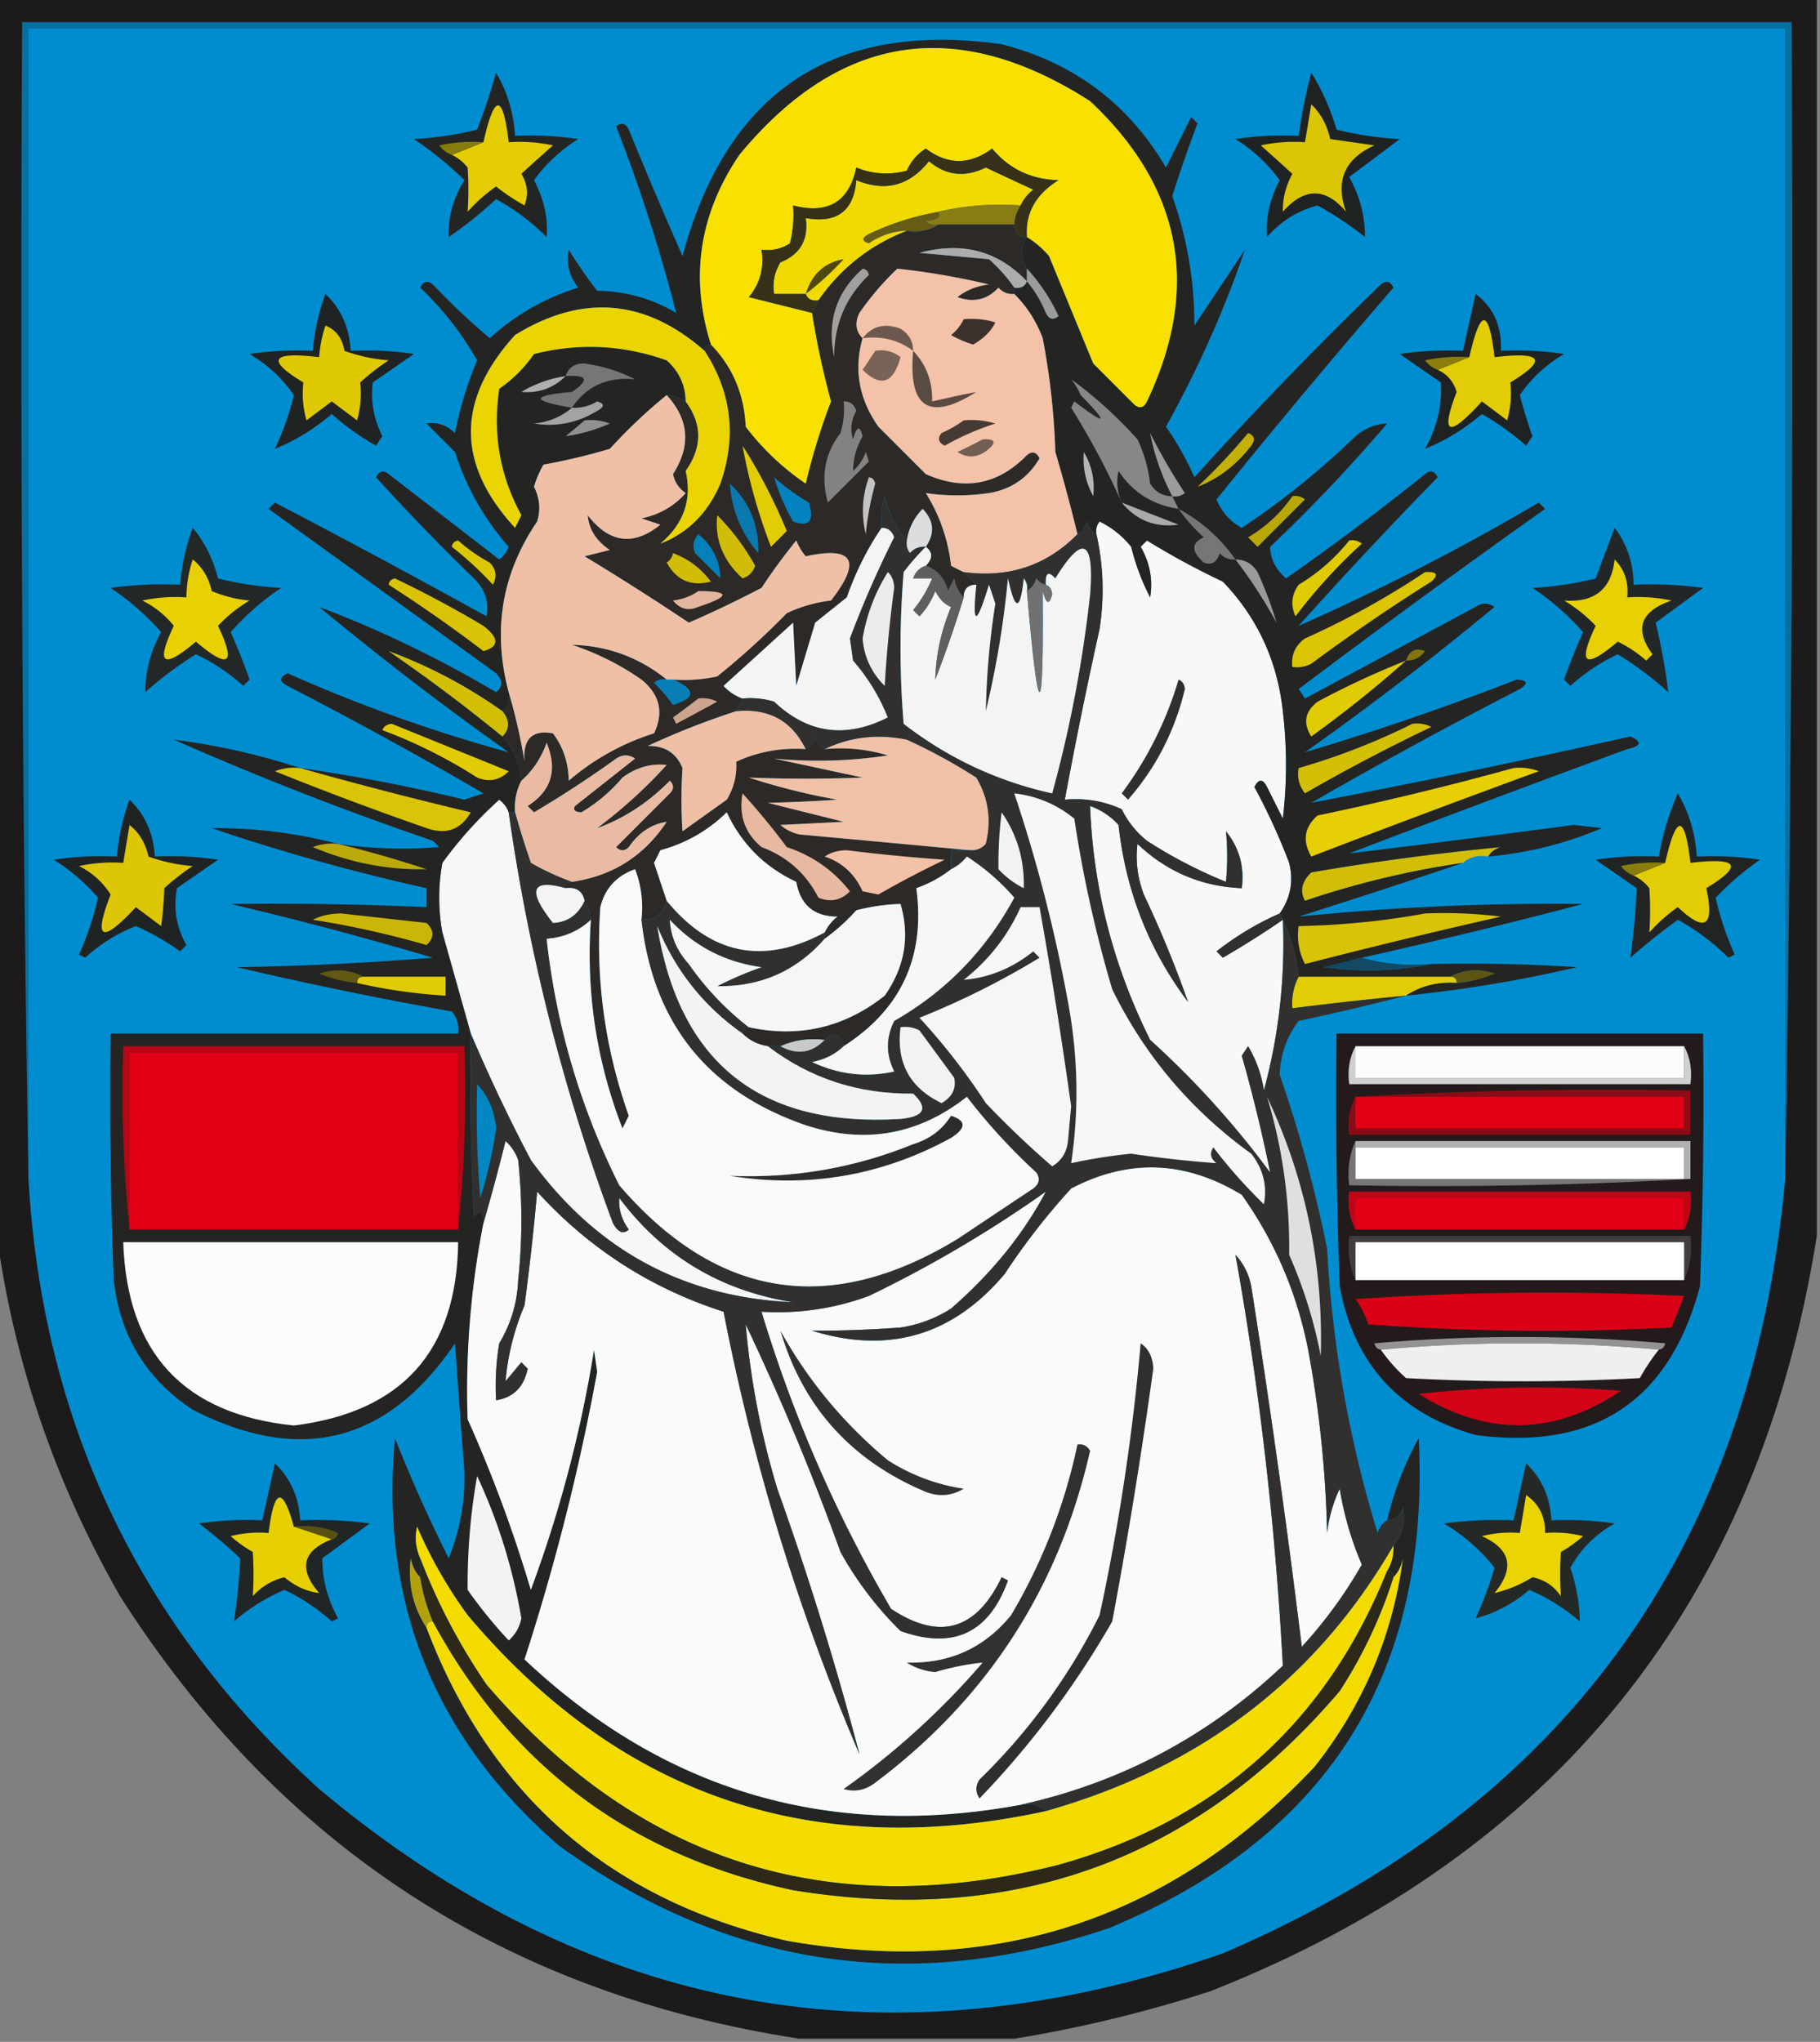 <svg xmlns="http://www.w3.org/2000/svg" width="288" height="323" style="shape-rendering:geometricPrecision;text-rendering:geometricPrecision;image-rendering:optimizeQuality;fill-rule:evenodd;clip-rule:evenodd"><rect width="100%" height="100%" fill="#808080" stroke="none"/><path style="opacity:.982" fill="#1b1919" d="M-.5-.5h288v196c-9.222 58.062-41.222 97.896-96 119.5-10.275 3.32-20.608 5.82-31 7.5h-34c-46.439-7.131-82.272-30.464-107.5-70-10.23-17.862-16.73-36.862-19.5-57V-.5z"/><path style="opacity:1" fill="#0770a1" d="M282.5 186.5V4.5H4.5v182a8372.84 8372.84 0 0 1-1-183h280a8375.918 8375.918 0 0 1-1 183z"/><path style="opacity:1" fill="#008dd0" d="M282.5 186.5c-5.351 58.548-35.018 99.381-89 122.5-52.725 18.381-100.392 9.714-143-26-28.454-25.837-43.787-58.004-46-96.5V4.5h278v182z"/><path style="opacity:1" fill="#232522" d="M78.5 11.5c1.777 3.005 2.777 6.338 3 10 3.35-.165 6.683.002 10 .5a24.725 24.725 0 0 0-7 6.5c1.587 3.021 2.253 6.021 2 9a35.085 35.085 0 0 0-8-6 64.552 64.552 0 0 1-7.5 6c-.108-3.187.725-6.187 2.5-9a55.78 55.78 0 0 0-8-6.5 52.204 52.204 0 0 0 10-1.5 95.536 95.536 0 0 0 3-9z"/><path style="opacity:1" fill="#e4cd05" d="m71.5 24.5 5-2c1.741-7.764 3.075-7.764 4 0 2.357-.163 4.69.003 7 .5a369.678 369.678 0 0 0-5 4.5c.985 1.598 1.151 3.265.5 5a32.367 32.367 0 0 1-4.5-3 25.522 25.522 0 0 0-4.5 4 52.61 52.61 0 0 0 0-7c-.708-.88-1.542-1.547-2.5-2z"/><path style="opacity:1" fill="#1f2222" d="M207.5 11.5c1.698 2.731 3.031 5.731 4 9a52.204 52.204 0 0 0 10 1.5l-8 6c1.671 3.002 2.504 6.169 2.5 9.5a53.26 53.26 0 0 0-7.5-5c-3.174.839-5.841 2.505-8 5-.253-2.979.413-5.979 2-9a24.727 24.727 0 0 0-7-6.5 50.442 50.442 0 0 1 10-.5 81.798 81.798 0 0 1 2-10z"/><path style="opacity:1" fill="#dac507" d="M207.5 16.5c1.511 1.457 2.511 3.29 3 5.5l7 1c-4.739 2.133-6.239 5.633-4.5 10.5-3.249-3.867-6.582-3.867-10 0-.048-2.044.452-4.044 1.5-6a370.285 370.285 0 0 0-5-4.5 24.939 24.939 0 0 1 7-.5l1-6z"/><path style="opacity:1" fill="#887b0d" d="m76.5 22.5-5 2c-.79-.283-1.456-.783-2-1.5a24.939 24.939 0 0 1 7-.5z"/><path style="opacity:1" fill="#2d2926" d="M148.5 35.5h12c0 1.333.667 2 2 2-1.062 1.6-1.062 3.266 0 5v2c-4.593-4.828-10.259-6.328-17-4.5l11 1a25.154 25.154 0 0 1 4 4.5v1c-.996.086-1.829-.248-2.5-1-1.77 1.918-3.937 2.418-6.5 1.5 1.449-1.117 3.116-1.784 5-2a117.76 117.76 0 0 0-14.5-2.5 44.926 44.926 0 0 0-6 7c-.765 1.566-.598 2.9.5 4-1.412 4.97-.579 9.636 2.5 14l7.5 7.5c6.093 2.697 11.426 1.697 16-3 .832-.688 1.498-.521 2 .5-1.793 3.066-4.46 4.9-8 5.5-3.407.482-6.74.482-10 0 2.196 3.507 3.529 7.34 4 11.5.683.363 1.35.696 2 1l2 2c-1.333 0-2 .667-2 2-.768-.763-1.268-1.763-1.5-3l-1 2c-.498-2.044-1.665-3.378-3.5-4 1.125-1.152 1.125-2.152 0-3 1.466-2.135 1.3-4.135-.5-6-1.372 1.41-2.205 3.077-2.5 5-1.661-1.989-2.828-4.322-3.5-7a12.93 12.93 0 0 0-.5 5c-2.274 3.355-4.107 7.022-5.5 11l-5 4-3 10c-.175-3.45-.342-6.783-.5-10l-11 10a7.47 7.47 0 0 0 3 2l-1 2a123.658 123.658 0 0 0-14 5.5c2.691-.054 4.524 1.113 5.5 3.5a77.6 77.6 0 0 0 0 10l7-5a10.098 10.098 0 0 0 1.5-6c3.419-1.587 7.085-2.253 11-2 .722-.418 1.222-1.084 1.5-2 .278.916.778 1.582 1.5 2 3.398-.32 6.732.013 10 1a73.185 73.185 0 0 1-18 .5l14 3c-6.014.24-12.014.24-18 0a101.978 101.978 0 0 0 14 3.5c-3.58.242-7.247.409-11 .5l12 3c-3.45.175-6.783.342-10 .5a6.802 6.802 0 0 0 3 1.5c9.153.836 18.153 1.67 27 2.5h-3v3c-1.609 1.271-3.442 2.271-5.5 3 1.455 10.816-2.379 19.149-11.5 25-.553-2.052-1.553-2.385-3-1-2.559-.302-4.893.032-7 1h-2c-1.562-.233-2.895-.9-4-2 0-.667.333-1 1-1 7.977 1.705 15.144.039 21.5-5 3.167-4.519 4.001-9.352 2.5-14.5-2.288.053-4.621.386-7 1a31.447 31.447 0 0 1-5 4.5v-1c.453-.958 1.119-1.792 2-2.5-3.678-.009-5.845-1.843-6.5-5.5-5-2.333-8.667-6-11-11-2.962 2.899-6.462 4.899-10.5 6l-1 2c.678 2.016 1.344 4.016 2 6-.548 2.032-1.881 3.032-4 3a16.873 16.873 0 0 0-1-8c-2.94 1.04-4.774 3.04-5.5 6-.79 11.298.71 22.298 4.5 33l-1 2c-4.121-10.61-5.788-21.61-5-33a5.728 5.728 0 0 0-1-3c-.321-1.548-1.321-2.215-3-2 0-.667.333-1 1-1 6.42-.92 11.42-4.086 15-9.5-2.42.372-4.42 1.705-6 4-.667.667-1.333.667-2 0l8.5-8.5c.667-.667.667-1.333 0-2-3.413 3.462-7.246 5.962-11.5 7.5a77.753 77.753 0 0 0 11-10c-2.517-.257-4.85.41-7 2a25.404 25.404 0 0 1-6.5 5.5c-1.033-.048-1.366-.381-1-1l9.5-7.5c-1-.667-2-.667-3 0a168.77 168.77 0 0 1-13 8.5l-1-1c3.767-2.385 4.767-5.719 3-10-.858 2.401-2.191 4.401-4 6-.254-2.729-1.254-5.062-3-7 1.186-1.205 1.186-2.539 0-4 .904-.709 1.237-1.709 1-3a90.316 90.316 0 0 1 2.5 11c-.29-3.589 1.21-5.089 4.5-4.5 1.621 2.166 2.455 4.666 2.5 7.5 3.968-3.402 8.468-5.902 13.5-7.5 1.569-3.316.902-6.149-2-8.5a42.481 42.481 0 0 0-11-5.5c5.62.143 10.62 1.977 15 5.5a2.428 2.428 0 0 0-2 .5 23.65 23.65 0 0 1 3 3.5c3.626-1.093 3.626-2.426 0-4 2.357.163 4.69-.003 7-.5 3.856-3.1 7.523-6.433 11-10a22.5 22.5 0 0 1 7-2c4.905-6.302 3.572-8.636-4-7a9.457 9.457 0 0 1-1.5-2.5 95.598 95.598 0 0 0-5.5 7.5 181.69 181.69 0 0 1-11.5 5.5A433.32 433.32 0 0 0 92.5 88l4-1c-2.138-1.422-3.305-3.255-3.5-5.5 3.415 4.42 7.249 4.92 11.5 1.5l-3-1c2.821-.574 5.154-1.908 7-4-1.074-.739-1.741-1.739-2-3 2.867-4.474 2.534-8.64-1-12.5a5.728 5.728 0 0 1 3 1c2.648 3.592 2.648 7.258 0 11 1.048 4.522-.286 8.355-4 11.5 4.355-1.687 7.522-4.854 9.5-9.5 2.588-7.465 1.755-14.465-2.5-21 0-.667.333-1 1-1 3.441 3.56 5.274 7.893 5.5 13a40.58 40.58 0 0 0 9.5 9 101.747 101.747 0 0 1 4-13 127.029 127.029 0 0 1-3-14l1-2c3.578-5.114 8.245-8.78 14-11 1.915.285 3.581-.049 5-1z"/><path style="opacity:1" fill="#202323" d="M51.5 46.5c2.456 2.318 3.79 5.318 4 9 3.35-.165 6.683.002 10 .5L59 60.5c-.361 2.937.139 5.77 1.5 8.5l-1 1.5a40.946 40.946 0 0 1-7-5c-2.852 2.41-5.852 4.244-9 5.5a42.84 42.84 0 0 0 3-8.5c-1.83-2.661-4.163-4.828-7-6.5a50.441 50.441 0 0 1 10-.5 33.685 33.685 0 0 1 2-9z"/><path style="opacity:1" fill="#dfc905" d="M51.5 51.5c1.685.684 2.685 2.017 3 4 2.266.814 4.6 1.314 7 1.5a35.94 35.94 0 0 0-4.5 3.5c.218 2.087.051 4.087-.5 6l-4-3-4 3c-.551-1.913-.718-3.913-.5-6-5.935-3.584-5.102-4.918 2.5-4a20.677 20.677 0 0 1 1-5z"/><path style="opacity:1" fill="#1f2223" d="M233.5 46.5c2.841 2.14 4.174 5.14 4 9 3.35-.165 6.683.002 10 .5-2.837 1.672-5.17 3.839-7 6.5a73.153 73.153 0 0 0 2 6.5l-1 1.5a40.954 40.954 0 0 0-7-5c-2.852 2.41-5.852 4.244-9 5.5 1.878-3.291 2.712-6.791 2.5-10.5l-6.5-4.5a50.442 50.442 0 0 1 10-.5l2-9z"/><path style="opacity:1" fill="#e2cc05" d="m227.5 58.5 5-2c1.764-7.788 3.097-7.788 4 0 7.602-.918 8.435.416 2.5 4 .218 2.087.051 4.087-.5 6l-4-3c-5.298 5.85-6.631 5.35-4-1.5-.478-1.642-1.478-2.81-3-3.5z"/><path style="opacity:1" fill="#8b7e0c" d="m232.5 56.5-5 2c-.789-.283-1.456-.783-2-1.5a24.939 24.939 0 0 1 7-.5z"/><path style="opacity:1" fill="#f8f8f8" d="M202.5 144.5a46.42 46.42 0 0 0-10 6l1 1a139.582 139.582 0 0 0 9.5-6 88.836 88.836 0 0 1-3 27 18.986 18.986 0 0 0-2.5-7l-1 1.5a247.496 247.496 0 0 1 4.5 18.5 141.12 141.12 0 0 0-19-21c-5.857-11.766-9.024-24.099-9.5-37a10.94 10.94 0 0 1 4.5 3c1.134 10.414 4.8 19.747 11 28a177.487 177.487 0 0 0-7-17c-.995-2.626-1.328-5.293-1-8 4.643 4.406 10.143 6.74 16.5 7 .438-3.393-.395-6.393-2.5-9 .253 2.633.253 5.3 0 8a74.177 74.177 0 0 1-12.5-6.5 14.506 14.506 0 0 1-4-5c-2.851-1.289-5.851-1.789-9-1.5a770.962 770.962 0 0 1 5.5-27c.778-5.084.611-10.084-.5-15a2.429 2.429 0 0 1 .5-2 14.505 14.505 0 0 1 5 4 36.3 36.3 0 0 0 3 8c.46-2.804-.04-5.471-1.5-8l1-1a121.114 121.114 0 0 0 12 6.5c5.458 5.68 8.625 12.514 9.5 20.5a72.464 72.464 0 0 1 0 17l-2.5-5c-.667-1.333-1.333-1.333-2 0a97.35 97.35 0 0 1 5.5 12c.718 2.907.218 5.574-1.5 8z"/><path style="opacity:1" fill="#222727" d="M30.5 83.5c1.883 2.263 3.216 4.93 4 8a52.204 52.204 0 0 0 10 1.5 40.133 40.133 0 0 0-8 7c1.098 2.46 2.098 4.96 3 7.5l-1 1a30.374 30.374 0 0 0-7.5-5 56.404 56.404 0 0 0-8 6c-.011-3.315.822-6.481 2.5-9.5-2.308-2.635-4.975-4.968-8-7a60.94 60.94 0 0 1 11-.5 33.685 33.685 0 0 1 2-9z"/><path style="opacity:1" fill="#e7d004" d="M30.5 88.5c1.543 1.236 2.543 2.902 3 5a20.216 20.216 0 0 0 6 1.5 22.763 22.763 0 0 0-5 4c2.895 6.1 1.729 6.934-3.5 2.5-5.229 4.434-6.395 3.6-3.5-2.5a14.505 14.505 0 0 0-5-4 24.939 24.939 0 0 1 7-.5c.017-2.065.35-4.065 1-6z"/><path style="opacity:1" fill="#212728" d="M255.5 83.5c1.972 2.584 2.972 5.584 3 9a60.94 60.94 0 0 1 11 .5l-7.5 5.5a100.8 100.8 0 0 1 2 11 56.398 56.398 0 0 0-8-6 30.382 30.382 0 0 0-7.5 5l-1-1c.902-2.54 1.902-5.04 3-7.5a40.141 40.141 0 0 0-8-7 52.204 52.204 0 0 0 10-1.5c1.008-2.695 2.008-5.362 3-8z"/><path style="opacity:1" fill="#e7d004" d="M255.5 88.5c1.574 1.602 2.241 3.602 2 6 2.357-.163 4.69.003 7 .5-4.926 1.686-5.926 4.52-3 8.5l-1 1a19.953 19.953 0 0 0-4.5-3c-5.229 4.434-6.395 3.6-3.5-2.5a22.763 22.763 0 0 0-5-4c4.833.357 7.5-1.81 8-6.5z"/><path style="opacity:1" fill="#f7f7f7" d="M80.5 128.5a309.979 309.979 0 0 0 16.5 65c.811 1.46 1.645 1.793 2.5 1-1.14-1.578-1.64-3.244-1.5-5 6.869 9.178 16.036 14.678 27.5 16.5-17.362-.768-31.195-8.268-41.5-22.5a269.93 269.93 0 0 1-9.5-20c-1.493-5.303-2.993-10.636-4.5-16a30.499 30.499 0 0 1 0-11 63.706 63.706 0 0 1 9-10c.717.544 1.217 1.211 1.5 2z"/><path style="opacity:1" fill="#202323" d="M20.5 126.5c2.474 2.398 3.808 5.398 4 9 3.35-.165 6.683.002 10 .5l-6.5 4.5c-.603 3.156-.103 6.156 1.5 9l-1 1a36.74 36.74 0 0 0-7-4 25.153 25.153 0 0 0-8 5l-1-.5a45.89 45.89 0 0 0 3-9 30.233 30.233 0 0 0-7-6 50.464 50.464 0 0 1 10-.5 33.683 33.683 0 0 1 2-9z"/><path style="opacity:1" fill="#dcc607" d="M20.5 130.5c1.543 1.236 2.543 2.902 3 5 2.266.814 4.6 1.314 7 1.5a36.005 36.005 0 0 0-4.5 3.5 59.608 59.608 0 0 1-.5 6l-4-3c-5.445 5.868-6.778 5.201-4-2a12.374 12.374 0 0 0-5-4.5 24.935 24.935 0 0 1 7-.5l1-6z"/><path style="opacity:1" fill="#212423" d="M265.5 125.5c1.777 3.005 2.777 6.338 3 10 3.35-.165 6.683.002 10 .5a44.94 44.94 0 0 0-7 6 45.864 45.864 0 0 0 3 9l-1 .5a35.061 35.061 0 0 0-8-6 102.18 102.18 0 0 0-7.5 6c.49-3.637.823-7.304 1-11l-6.5-4.5a50.464 50.464 0 0 1 10-.5 43.327 43.327 0 0 1 3-10z"/><path style="opacity:1" fill="#e2cc05" d="m258.5 138.5 5-2c1.764-7.788 3.097-7.788 4 0 7.602-.918 8.435.416 2.5 4 1.335 6.085-.165 7.085-4.5 3a25.513 25.513 0 0 0-4.5 4 52.745 52.745 0 0 0 0-7c-.708-.881-1.542-1.547-2.5-2z"/><path style="opacity:1" fill="#d2be09" d="M235.5 135.5c-1.599-.268-2.932.066-4 1a140.615 140.615 0 0 0-25 6c-.847-1.561-.514-3.061 1-4.5a404.138 404.138 0 0 1 30-4c-.916.278-1.582.778-2 1.5z"/><path style="opacity:1" fill="#897d0d" d="m263.5 136.5-5 2c-.789-.283-1.456-.783-2-1.5a24.935 24.935 0 0 1 7-.5z"/><path style="opacity:1" fill="#124964" d="M215.5 151.5c3.462.982 7.129 1.315 11 1-5.485 1.152-11.151 1.318-17 .5l6-1.5z"/><path style="opacity:1" fill="#e2cc05" d="M205.5 154.5h24c.667 0 1 .333 1 1-2.995-.206-5.662.46-8 2a580.713 580.713 0 0 0-18 2c-.134-1.792.199-3.458 1-5z"/><path style="opacity:1" fill="#242422" d="M235.5 135.5c.418-.722 1.084-1.222 2-1.5a404.138 404.138 0 0 0-30 4c-1.514 1.439-1.847 2.939-1 4.5a140.615 140.615 0 0 1 25-6 1484.629 1484.629 0 0 1-26 8.5 402.128 402.128 0 0 1 45-2 995.035 995.035 0 0 1-35 8.5l-6 1.5c5.849.818 11.515.652 17-.5 7.674-.166 15.341 0 23 .5a212.04 212.04 0 0 1-27 4.5c2.338-1.54 5.005-2.206 8-2a20.093 20.093 0 0 0 6-1.5c-2.539-.796-4.872-.629-7 .5h-24c-.381-3.619-1.381-6.952-3-10 1.718-2.426 2.218-5.093 1.5-8a97.35 97.35 0 0 0-5.5-12c.667-1.333 1.333-1.333 2 0l2.5 5a72.464 72.464 0 0 0 0-17c-.875-7.986-4.042-14.82-9.5-20.5a121.114 121.114 0 0 1-12-6.5l-1 1c1.46 2.529 1.96 5.196 1.5 8a36.3 36.3 0 0 1-3-8 14.505 14.505 0 0 0-5-4 2.429 2.429 0 0 0-.5 2c-.722-.418-1.222-1.084-1.5-2-.278.916-.778 1.582-1.5 2a275.191 275.191 0 0 0-3.5-13 114.983 114.983 0 0 0-2-18c-1.012-2.702-2.512-5.035-4.5-7v-1c.992.172 1.658-.162 2-1 1.225 1.437 2.225 3.104 3 5 .502 1.021 1.168 1.188 2 .5-1.318-2.824-2.985-5.324-5-7.5-1.062-1.734-1.062-3.4 0-5 1.294.79 2.461 1.79 3.5 3l7 17 6.5 6.5c.832.688 1.498.521 2-.5 8.539-18.012 5.539-33.846-9-47.5-21.132-13.539-39.632-10.706-55.5 8.5-6.354 9.38-7.854 19.38-4.5 30-.667 0-1 .333-1 1-9.376-8.226-19.376-9.06-30-2.5-9.309 10.247-9.309 20.414 0 30.5l1-2c-3.41-6.22-4.576-12.886-3.5-20 2.167-1.5 4-3.333 5.5-5.5 7.064-1.793 14.064-1.46 21 1 1.957 1.746 2.957 3.912 3 6.5a5.728 5.728 0 0 0-3-1c-3.062 2.466-6.063 5.3-9 8.5A95.29 95.29 0 0 1 86 73.5a16.228 16.228 0 0 0-1.5 3.5c.91 1.79 1.076 3.623.5 5.5-5.605 8.242-7.105 17.242-4.5 27 .237 1.291-.096 2.291-1 3-5.643-3.987-11.643-7.153-18-9.5a270.185 270.185 0 0 1 18 13.5c1.746 1.938 2.746 4.271 3 7-.8 1.542-1.134 3.208-1 5h-1c-.283-.789-.783-1.456-1.5-2a63.706 63.706 0 0 0-9 10 30.499 30.499 0 0 0 0 11c1.507 5.364 3.007 10.697 4.5 16-.166 9.672 0 19.339.5 29 1.107-1.212 1.607-.879 1.5 1a136.833 136.833 0 0 0-2.5 31 218.984 218.984 0 0 1 10 27c4.605-12.424 7.938-25.091 10-38l.5 3.5A352.6 352.6 0 0 1 83 262.5c22.156 20.881 48.323 28.548 78.5 23 1.599-.268 2.932.066 4 1-36.828 7.988-67.328-2.346-91.5-31a72.374 72.374 0 0 1-8-14c-.385 1.697-.218 3.363.5 5v3c-.768-.763-1.268-1.763-1.5-3-.483 4.032.35 7.699 2.5 11 10.102 26.593 29.102 43.093 57 49.5 32.911 5.807 60.744-3.36 83.5-27.5 7.725-9.775 12.392-20.775 14-33-.232 1.237-.732 2.237-1.5 3 0-.667-.333-1-1-1 .734-1.208 1.067-2.541 1-4 1.405-1.725 1.905-3.725 1.5-6-.417 1.256-1.25 1.923-2.5 2a51.165 51.165 0 0 1 5-13c1.891 37.29-14.442 63.123-49 77.5-31.359 10.569-60.359 6.235-87-13-19.738-17.05-28.405-38.55-26-64.5a233.008 233.008 0 0 0 8.5 19c1.739-4.259 2.572-8.759 2.5-13.5a2965.387 2965.387 0 0 1-1.5-20.5c-10.636 15.717-24.47 19.217-41.5 10.5-7.336-4.827-11.502-11.661-12.5-20.5a760.886 760.886 0 0 1-.5-39h55c.17-1.322-.163-2.489-1-3.5a633.99 633.99 0 0 1-34-7 483.12 483.12 0 0 0 31-1.5 573.764 573.764 0 0 0-32-8.5c10.33-.126 20.663.041 31 .5v-3a321.941 321.941 0 0 1-34-9.5c6.88-.039 13.547.794 20 2.5a71.51 71.51 0 0 0 16 .5l-1-1a506.924 506.924 0 0 1-41-16 108.978 108.978 0 0 1 20 4.5 273.44 273.44 0 0 1 26 5l3-1a694.992 694.992 0 0 0-31-17c-1.333-.667-1.333-1.333 0-2a244.107 244.107 0 0 0 35 12.5 499.237 499.237 0 0 1-30-23c9.616 3.64 18.95 8.14 28 13.5 1.09-.891 1.09-1.891 0-3l-36-26 1-1a1609.946 1609.946 0 0 1 33.5 18c.418-2.288-.25-4.288-2-6a350.154 350.154 0 0 1-15.5-16c.502-1.021 1.168-1.188 2-.5L79 88.5a4.452 4.452 0 0 0 1.5-2c-3.86-4.382-6.693-9.382-8.5-15L67.5 67c1.663-.265 3.163.235 4.5 1.5A59.517 59.517 0 0 1 75.5 57a49.632 49.632 0 0 0-9-11.5c.502-1.021 1.168-1.188 2-.5a107.987 107.987 0 0 0 9 8.5c4.052-3.694 8.72-6.361 14-8-1.43-1.831-1.93-3.831-1.5-6a69.049 69.049 0 0 0 4.5 6.5c4.503.068 8.67 1.235 12.5 3.5A252.718 252.718 0 0 0 97.5 20c.832-.688 1.498-.521 2 .5a744.468 744.468 0 0 0 8.5 20c7.059-26.079 23.892-37.245 50.5-33.5 11.407 2.915 20.074 9.415 26 19.5l4-8 1 1a234.533 234.533 0 0 0-4 11.5 60.693 60.693 0 0 1 3.5 20.5l8-12c-3.281 9.575-7.447 18.909-12.5 28a46.936 46.936 0 0 1 4.5 8A635.193 635.193 0 0 1 218.5 45c.832-.688 1.498-.521 2 .5a1317.9 1317.9 0 0 0-28 33.5c.792 1.96 2.125 3.46 4 4.5a124.717 124.717 0 0 0 18-14.5c1.555-1.29 3.221-1.956 5-2A254.566 254.566 0 0 1 201 86.5c.027 1.917.861 3.584 2.5 5a417.414 417.414 0 0 0 22-16.5c.832-.688 1.498-.521 2 .5a728.861 728.861 0 0 0-22 23.5 366.97 366.97 0 0 0 38-19.5l1 1a1696.657 1696.657 0 0 0-39 28.5l1 1.5 27-14.5c1-.667 2-.667 3 0a499.11 499.11 0 0 1-30 23 434.48 434.48 0 0 0 33.5-11.5c1.722.111 1.888.611.5 1.5a786.155 786.155 0 0 0-33 18 1650.361 1650.361 0 0 0 50.5-10.5c1.898.852 1.731 1.519-.5 2-14.7 5.4-29.367 10.9-44 16.5a2973.021 2973.021 0 0 0 35.5-4.5l4.5.5a59.534 59.534 0 0 1-18 4.5z"/><path style="opacity:1" fill="#e1cb05" d="M56.5 155.5c0-.667.333-1 1-1h13v3a85.157 85.157 0 0 1-14-2z"/><path style="opacity:1" fill="#5e5512" d="M229.5 154.5c2.128-1.129 4.461-1.296 7-.5a20.093 20.093 0 0 1-6 1.5c0-.667-.333-1-1-1z"/><path style="opacity:1" fill="#615812" d="M57.5 154.5c-.667 0-1 .333-1 1a20.088 20.088 0 0 1-6-1.5c2.538-.796 4.872-.629 7 .5z"/><path style="opacity:1" fill="#d8c308" d="M225.5 144.5a72.367 72.367 0 0 1 12 .5 1047.757 1047.757 0 0 0-31 7.5 9.86 9.86 0 0 1-1-6c6.863-.138 13.53-.804 20-2z"/><path style="opacity:1" fill="#cab609" d="M49.5 145.5c1.293-.658 2.793-.992 4.5-1l13.5 1.5c1.231 1.183 1.231 2.349 0 3.5a144.775 144.775 0 0 0-18-4z"/><path style="opacity:1" fill="#bca90c" d="M53.5 133.5c4.632 1.116 9.3 2.449 14 4-6.112.146-12.112-1.02-18-3.5a8.43 8.43 0 0 1 4-.5z"/><path style="opacity:1" fill="#e7b9a0" d="M117.5 125.5a111.781 111.781 0 0 1 7 8.5c4.071 1.361 7.405 3.695 10 7-1.43 1.44-3.097 1.774-5 1-1.936-3.811-4.936-6.478-9-8-2.625-2.196-3.625-5.03-3-8.5z"/><path style="opacity:1" fill="#e6cf04" d="M239.5 121.5a8.43 8.43 0 0 1 4 .5 2336.365 2336.365 0 0 0-36 13.5c-1.438-2.498-1.104-4.664 1-6.5a502.634 502.634 0 0 0 31-7.5z"/><path style="opacity:1" fill="#d9c407" d="M47.5 121.5a664.743 664.743 0 0 0 27 7c-1.588 2.757-3.921 3.59-7 2.5a517.397 517.397 0 0 1-24-9 8.43 8.43 0 0 1 4-.5z"/><path style="opacity:1" fill="#d4bf07" d="M223.5 114.5a4.934 4.934 0 0 1 3 .5 284.543 284.543 0 0 0-20 10.5c-.929-1.189-1.262-2.522-1-4a106.364 106.364 0 0 0 18-7z"/><path style="opacity:1" fill="#e1cb05" d="M60.5 115.5c.235-.597.735-.93 1.5-1l18.5 7.5c-1.43 1.44-3.097 1.774-5 1a78.867 78.867 0 0 0-15-7.5z"/><path style="opacity:1" fill="#302f2e" d="M186.5 107.5c.597.235.93.735 1 1.5-1.592 6.644-4.592 12.478-9 17.5l-1-1a57.04 57.04 0 0 0 9-18z"/><path style="opacity:1" fill="#eabba2" d="M90.5 139.5a40.73 40.73 0 0 1-6.5-3 147.406 147.406 0 0 1-2.5-8c-.134-1.792.2-3.458 1-5 1.809-1.599 3.142-3.599 4-6 1.767 4.281.767 7.615-3 10l1 1a168.77 168.77 0 0 0 13-8.5c1-.667 2-.667 3 0l-9.5 7.5c-.366.619-.033.952 1 1a25.404 25.404 0 0 0 6.5-5.5c2.15-1.59 4.483-2.257 7-2a77.753 77.753 0 0 1-11 10c4.254-1.538 8.087-4.038 11.5-7.5.667.667.667 1.333 0 2l-8.5 8.5c.667.667 1.333.667 2 0 1.58-2.295 3.58-3.628 6-4-3.58 5.414-8.58 8.58-15 9.5z"/><path style="opacity:1" fill="#f1c1a7" d="M153.5 134.5c-8.847-.83-17.847-1.664-27-2.5a6.802 6.802 0 0 1-3-1.5c3.217-.158 6.55-.325 10-.5l-12-3c3.753-.091 7.42-.258 11-.5a101.978 101.978 0 0 1-14-3.5c5.986.24 11.986.24 18 0l-14-3a73.185 73.185 0 0 0 18-.5 25.879 25.879 0 0 0-10-1c4.031-1.939 8.364-2.439 13-1.5a87.45 87.45 0 0 1 11 6c1.929 3.256 2.429 6.756 1.5 10.5-.671.752-1.504 1.086-2.5 1z"/><path style="opacity:1" fill="#efc0a6" d="M116.5 112.5c5.138-.499 8.804 1.501 11 6-3.915-.253-7.581.413-11 2a10.098 10.098 0 0 1-1.5 6l-7 5a77.6 77.6 0 0 1 0-10c-.976-2.387-2.809-3.554-5.5-3.5a123.658 123.658 0 0 1 14-5.5z"/><path style="opacity:1" fill="#cda58f" d="M110.5 110.5a4.934 4.934 0 0 1 3 .5c-2.149 1.164-4.315 2.33-6.5 3.5l-.5-1a173.55 173.55 0 0 0 4-3z"/><path style="opacity:1" fill="#e1cb05" d="M222.5 104.5a186.486 186.486 0 0 1-15 12c-1.348-2.111-1.015-3.945 1-5.5a132.483 132.483 0 0 1 14-6.5z"/><path style="opacity:1" fill="#087db6" d="M105.5 107.5h1c3.626 1.574 3.626 2.907 0 4a23.65 23.65 0 0 0-3-3.5 2.428 2.428 0 0 1 2-.5z"/><path style="opacity:1" fill="#d4bf07" d="M79.5 112.5c1.186 1.461 1.186 2.795 0 4a270.185 270.185 0 0 0-18-13.5c6.357 2.347 12.357 5.513 18 9.5z"/><path style="opacity:1" fill="#82750f" d="M222.5 104.5c.502-1.585 1.502-2.085 3-1.5-.744 1.039-1.744 1.539-3 1.5z"/><path style="opacity:1" fill="#dbc505" d="M225.5 90.5c1.879-.107 2.212.393 1 1.5a292.859 292.859 0 0 0-19 13 4.934 4.934 0 0 1-3 .5c-.203-1.89.463-3.39 2-4.5 6.717-3.02 13.051-6.52 19-10.5z"/><path style="opacity:1" fill="#d8c306" d="M61.5 92.5c.06-.543.393-.876 1-1a177.695 177.695 0 0 1 14 7.5c2.519 1.957 2.519 3.291 0 4-4.88-3.72-9.88-7.22-15-10.5z"/><path style="opacity:1" fill="#e0ca04" d="M213.5 85.5a2.427 2.427 0 0 1 2 .5A85.365 85.365 0 0 0 205 97.5c-.798-1.759-.631-3.425.5-5 3.114-1.88 5.78-4.213 8-7z"/><path style="opacity:1" fill="#dcc704" d="M71.5 86.5c.06-.543.393-.876 1-1a26.094 26.094 0 0 0 5 3.5c1.017 1.05 1.184 2.216.5 3.5a54.554 54.554 0 0 0-6.5-6z"/><path style="opacity:1" fill="#9b9a9a" d="M195.5 88.5c1.517.01 2.684.677 3.5 2 1.243 2.746 2.243 5.412 3 8a79.06 79.06 0 0 0-6.5-10z"/><path style="opacity:1" fill="#0480bb" d="M110.5 84.5c2.249 1.83 3.415 4.164 3.5 7l-4-4c-.47-1.077-.303-2.077.5-3z"/><path style="opacity:1" fill="#777675" d="M186.5 80.5a25.939 25.939 0 0 1 9 8c-.996.086-1.829-.248-2.5-1-.423 1.456-1.256 1.956-2.5 1.5-2.013-1.791-2.013-3.125 0-4a25.154 25.154 0 0 1-4-4.5z"/><path style="opacity:1" fill="#f4f4f4" d="M139.5 83.5c.997-.03 1.664.47 2 1.5a166.274 166.274 0 0 0-7 16l.5 3.5a31 31 0 0 1 5.5 9c-6.695 3.374-12.695 2.541-18-2.5a12.93 12.93 0 0 0-5-.5 7.47 7.47 0 0 1-3-2l11-10c.158 3.217.325 6.55.5 10l3-10 5-4c1.393-3.978 3.226-7.645 5.5-11z"/><path style="opacity:1" fill="#b9a809" d="M204.5 78.5a2.427 2.427 0 0 1 2 .5l-7.5 7.5-1.5-1.5c2.831-1.666 5.164-3.832 7-6.5z"/><path style="opacity:1" fill="#d1bd09" d="M113.5 81.5c2.329 2.341 4.329 5.008 6 8-.333 1-1 1.667-2 2-3.092-2.82-4.425-6.153-4-10z"/><path style="opacity:1" fill="#ddd" d="M146.5 86.5c-.996-.086-1.829.248-2.5 1a2.429 2.429 0 0 1-.5-2c.295-1.923 1.128-3.59 2.5-5 1.8 1.865 1.966 3.865.5 6z"/><path style="opacity:1" fill="#c5c4c4" d="M137.5 75.5c.543.06.876.393 1 1a46.747 46.747 0 0 0-1.5 8c-.736-3.092-.569-6.092.5-9z"/><path style="opacity:1" fill="#abaaaa" d="M177.5 79.5c2.979 1.153 5.979 2.32 9 3.5-3.668.498-6.668-.669-9-3.5z"/><path style="opacity:1" fill="#0482bf" d="M122.5 75.5a33.655 33.655 0 0 0 5.5 4c.886 2.94.052 3.94-2.5 3a32.126 32.126 0 0 1-3-7z"/><path style="opacity:1" fill="#0979b0" d="M115.5 76.5c3.112 2.904 4.612 6.57 4.5 11-2.751-3.22-4.251-6.886-4.5-11z"/><path style="opacity:1" fill="#b6b5b5" d="M171.5 71.5c1.275 2.108 1.775 4.442 1.5 7-1.202-2.177-1.702-4.51-1.5-7z"/><path style="opacity:1" fill="#c3b00b" d="M197.5 68.5c1.025.397 1.192 1.063.5 2-2.391 3.097-5.224 5.263-8.5 6.5a95.343 95.343 0 0 0 8-8.5z"/><path style="opacity:1" fill="#838282" d="M133.5 63.5c.997-.03 1.664.47 2 1.5-.83 1.465-.996 2.965-.5 4.5.556-2.095 1.056-2.262 1.5-.5-1.004 1.798-1.504 3.632-1.5 5.5a7.292 7.292 0 0 0 2-3l.5 1.5-6.5 6.5c-1.143-4.11-.477-7.776 2-11 .494-1.634.66-3.3.5-5z"/><path style="opacity:1" fill="#e2cc04" d="M117.5 70.5c2.687 4.203 5.02 8.703 7 13.5l-2.5 2.5a87.011 87.011 0 0 1-4.5-16z"/><path style="opacity:1" fill="#9d9c9c" d="M185.5 78.5c-1.69-3.24-2.856-6.573-3.5-10a92.951 92.951 0 0 0 5.5 9.5 2.427 2.427 0 0 1-2 .5z"/><path style="opacity:1" fill="#888787" d="m185.5 78.5 1 2c-4.114-.633-7.281-2.633-9.5-6-.384 1.697-.218 3.363.5 5a122.31 122.31 0 0 0-8-15l.5-1c5.174 3.915 5.507 3.582 1-1a9.457 9.457 0 0 0-1.5-2.5c3.64 2.62 7.14 5.787 10.5 9.5a22.507 22.507 0 0 1 2 7c.816 1.323 1.983 1.99 3.5 2z"/><path style="opacity:1" fill="#f0c0a6" d="M105.5 62.5c3.534 3.86 3.867 8.026 1 12.5.259 1.261.926 2.261 2 3-1.846 2.092-4.179 3.426-7 4l3 1c-4.251 3.42-8.085 2.92-11.5-1.5.195 2.245 1.362 4.078 3.5 5.5l-4 1A433.32 433.32 0 0 1 109 98.5a181.69 181.69 0 0 0 11.5-5.5 95.598 95.598 0 0 1 5.5-7.5c.374.916.874 1.75 1.5 2.5 7.572-1.636 8.905.698 4 7a22.5 22.5 0 0 0-7 2 122.789 122.789 0 0 1-11 10c-2.31.497-4.643.663-7 .5h-1c-4.38-3.523-9.38-5.357-15-5.5a42.481 42.481 0 0 1 11 5.5c2.902 2.351 3.569 5.184 2 8.5-5.032 1.598-9.532 4.098-13.5 7.5-.045-2.834-.879-5.334-2.5-7.5-3.29-.589-4.79.911-4.5 4.5a90.316 90.316 0 0 0-2.5-11c-2.605-9.758-1.105-18.758 4.5-27 .576-1.877.41-3.71-.5-5.5a16.228 16.228 0 0 1 1.5-3.5A95.29 95.29 0 0 0 96.5 71c2.938-3.2 5.938-6.034 9-8.5z"/><path style="opacity:1" fill="#e4b69e" d="M110.5 93.5c5.092-.003 5.092.83 0 2.5-1.574.699-2.907.365-4-1 1.558-.21 2.891-.71 4-1.5z"/><path style="opacity:1" fill="#d1bc08" d="M106.5 87.5c2.386.873 4.386 2.373 6 4.5-3.102.826-5.436-.174-7-3 .556-.383.889-.883 1-1.5z"/><path style="opacity:1" fill="#ebd403" d="M111.5 55.5c4.255 6.535 5.088 13.535 2.5 21-1.978 4.646-5.145 7.813-9.5 9.5 3.714-3.145 5.048-6.978 4-11.5 2.648-3.742 2.648-7.408 0-11-.043-2.588-1.043-4.754-3-6.5-6.936-2.46-13.936-2.793-21-1-1.5 2.167-3.333 4-5.5 5.5-1.076 7.114.09 13.78 3.5 20l-1 2c-9.309-10.086-9.309-20.253 0-30.5 10.624-6.56 20.624-5.726 30 2.5z"/><path style="opacity:1" fill="#919090" d="M92.5 66.5a8.434 8.434 0 0 1 4 .5c-2.344 1.028-4.677 1.694-7 2a81.718 81.718 0 0 0 3-2.5z"/><path style="opacity:1" fill="#a4a3a3" d="M90.5 64.5a6.845 6.845 0 0 0 4-1c1.196.346 1.196.846 0 1.5-3.122 1.904-6.456 2.57-10 2 2.352-.24 4.352-1.073 6-2.5z"/><path style="opacity:1" fill="#afafae" d="M89.5 59.5c-1.91 1.898-4.243 2.731-7 2.5a18.892 18.892 0 0 1 7-2.5z"/><path style="opacity:1" fill="#777675" d="M90.5 64.5c-6.537-1.093-6.537-1.927 0-2.5 2.832-1.908 2.499-2.741-1-2.5.462-1.38 1.462-2.047 3-2 2.86.4 5.526 1.233 8 2.5-4.356-.435-7.69 1.065-10 4.5z"/><path style="opacity:1" fill="#f3c2a8" d="M160.5 46.5c1.988 1.965 3.488 4.298 4.5 7a114.983 114.983 0 0 1 2 18 275.191 275.191 0 0 1 3.5 13c-4.881 4.96-10.881 6.96-18 6a44.043 44.043 0 0 1-2-1c-.471-4.16-1.804-7.993-4-11.5 3.26.482 6.593.482 10 0 3.54-.6 6.207-2.434 8-5.5-.502-1.021-1.168-1.188-2-.5-4.574 4.697-9.907 5.697-16 3l-7.5-7.5c-3.079-4.364-3.912-9.03-2.5-14-1.098-1.1-1.265-2.434-.5-4a44.926 44.926 0 0 1 6-7 117.76 117.76 0 0 1 14.5 2.5c-1.884.216-3.551.883-5 2 2.563.918 4.73.418 6.5-1.5.671.752 1.504 1.086 2.5 1z"/><path style="opacity:1" fill="#735e52" d="M155.5 69.5c1.879-.107 2.212.393 1 1.5-1.646 1.401-3.313 1.568-5 .5a70.915 70.915 0 0 0 4-2z"/><path style="opacity:1" fill="#453a34" d="M152.5 66.5c1.699-.16 3.366.007 5 .5a42.644 42.644 0 0 0-8 3.5c-1.021-.502-1.188-1.168-.5-2a19.62 19.62 0 0 0 3.5-2z"/><path style="opacity:1" fill="#f8e001" d="M162.5 37.5c-.28-3.756 1.387-6.756 5-9-4.314-.1-7.814-1.766-10.5-5-3.535 2.622-7.035 2.622-10.5 0-1.345.847-2.345 2.013-3 3.5-2.73.728-5.397.562-8-.5-1.138 5.43-4.472 7.43-10 6a18.452 18.452 0 0 1-.5 6c-1.356.88-2.856 1.214-4.5 1 .445 2.865-.222 5.365-2 7.5l10 2.5c.709 4.593 1.709 9.26 3 14a101.747 101.747 0 0 0-4 13 40.58 40.58 0 0 1-9.5-9c-.226-5.107-2.059-9.44-5.5-13-3.354-10.62-1.854-20.62 4.5-30 15.868-19.206 34.368-22.039 55.5-8.5 14.539 13.654 17.539 29.488 9 47.5-.502 1.021-1.168 1.188-2 .5l-6.5-6.5-7-17a14.694 14.694 0 0 0-3.5-3z"/><path style="opacity:1" fill="#5a4b42" d="M144.5 55.5c2.085 2.184 3.085 4.851 3 8 2.41-.563 4.743-1.063 7-1.5-7.476 4.72-10.809 2.552-10-6.5z"/><path style="opacity:1" fill="#796357" d="M138.5 55.5c1.478-.262 2.811.071 4 1-1.14 4.16-3.14 4.827-6 2a184.223 184.223 0 0 0 2-3z"/><path style="opacity:1" fill="#3a312d" d="M152.5 50.5c1.699-.16 3.366.007 5 .5-.636 1.356-1.803 2.522-3.5 3.5a16.23 16.23 0 0 1-3.5-1.5c.881-.708 1.547-1.542 2-2.5z"/><path style="opacity:1" fill="#6c584e" d="M144.5 55.5c-2.32-1.726-4.987-2.393-8-2 1.511-1.941 3.511-2.441 6-1.5 1.323.816 1.989 1.983 2 3.5z"/><path style="opacity:1" fill="#9c9b9a" d="M162.5 42.5c2.015 2.176 3.682 4.676 5 7.5-.832.688-1.498.521-2-.5-.775-1.896-1.775-3.563-3-5v-2z"/><path style="opacity:1" fill="#a1a0a0" d="M136.5 42.5c.543.06.876.393 1 1-3.671 3.5-5.504 7.833-5.5 13-1.191-5.593.309-10.26 4.5-14z"/><path style="opacity:1" fill="#adacab" d="M162.5 44.5c-.342.838-1.008 1.172-2 1a25.154 25.154 0 0 0-4-4.5l-11-1c6.741-1.828 12.407-.328 17 4.5z"/><path style="opacity:1" fill="#665c16" d="M148.5 33.5c.509.841-.157 1.341-2 1.5a2.427 2.427 0 0 0 2 .5c-1.419.951-3.085 1.285-5 1-2.177.086-4.177.753-6 2-1.196-.346-1.196-.846 0-1.5a42.3 42.3 0 0 1 11-3.5z"/><path style="opacity:1" fill="#f1da02" d="M161.5 32.5c-4.532-.318-8.866.015-13 1a42.3 42.3 0 0 0-11 3.5c-1.196.654-1.196 1.154 0 1.5 1.823-1.247 3.823-1.914 6-2-5.755 2.22-10.422 5.886-14 11-.992.172-1.658-.162-2-1h-5c-.285-1.788.048-3.455 1-5 3.135-1.267 4.468-3.6 4-7 4.951.871 7.618-1.129 8-6 4.58 1.897 8.413.897 11.5-3 2.707 2.281 5.707 2.615 9 1 2.51 1.184 5.01 2.351 7.5 3.5-.881.708-1.547 1.542-2 2.5z"/><path style="opacity:1" fill="#504813" d="M127.5 46.5c.974-3.148 2.974-4.981 6-5.5a46.117 46.117 0 0 1-6 5.5z"/><path style="opacity:1" fill="#363118" d="M162.5 37.5c-1.333 0-2-.667-2-2a5.727 5.727 0 0 1 1-3c.453-.958 1.119-1.792 2-2.5a966.643 966.643 0 0 1-7.5-3.5c-3.293 1.615-6.293 1.281-9-1-3.087 3.897-6.92 4.897-11.5 3-.382 4.871-3.049 6.871-8 6 .468 3.4-.865 5.733-4 7-.952 1.545-1.285 3.212-1 5h5c.342.838 1.008 1.172 2 1l-1 2-10-2.5c1.778-2.135 2.445-4.635 2-7.5 1.644.214 3.144-.12 4.5-1 .495-1.973.662-3.973.5-6 5.528 1.43 8.862-.57 10-6 2.603 1.062 5.27 1.228 8 .5.655-1.487 1.655-2.653 3-3.5 3.465 2.622 6.965 2.622 10.5 0 2.686 3.234 6.186 4.9 10.5 5-3.613 2.244-5.28 5.244-5 9z"/><path style="opacity:1" fill="#8a7c14" d="M148.5 33.5c4.134-.985 8.468-1.318 13-1a5.727 5.727 0 0 0-1 3h-12a2.427 2.427 0 0 1-2-.5c1.843-.159 2.509-.659 2-1.5z"/><path style="opacity:1" fill="#231b1b" d="M211.5 163.5h58c.167 13.337 0 26.671-.5 40-4.846 18.153-16.68 25.987-35.5 23.5-12.049-3.382-19.216-11.216-21.5-23.5a799.793 799.793 0 0 1-.5-40z"/><path style="opacity:1" fill="#b60717" d="M72.5 194.5v-28h-52v28c-.994-9.486-1.327-19.152-1-29h54c.327 9.848-.006 19.514-1 29z"/><path style="opacity:1" fill="#e20015" d="M72.5 194.5h-52v-28h52v28z"/><path style="opacity:1" fill="#d0cfcf" d="M214.5 165.5v5h52v-5c.961 1.765 1.295 3.765 1 6h-54c-.295-2.235.039-4.235 1-6z"/><path style="opacity:1" fill="#fcfcfc" d="M214.5 165.5h52v5h-52v-5z"/><path style="opacity:1" fill="#890c17" d="M214.5 173.5a702.728 702.728 0 0 1 53-1v7h-54c-.295-2.235.039-4.235 1-6z"/><path style="opacity:1" fill="#e20015" d="M214.5 173.5h52v5h-52v-5z"/><path style="opacity:1" fill="#b1b0b0" d="M214.5 181.5v-1h53v6h-1v-5h-52z"/><path style="opacity:1" fill="#fafafa" d="M161.5 285.5c-30.177 5.548-56.344-2.119-78.5-23A352.6 352.6 0 0 0 94.5 217l-.5-3.5c-2.062 12.909-5.395 25.576-10 38a218.984 218.984 0 0 0-10-27 136.833 136.833 0 0 1 2.5-31 369.412 369.412 0 0 0 3.5-13 7.292 7.292 0 0 1 2 3 90.496 90.496 0 0 1 0 19c-.154 3.598-1.154 6.931-3 10a40.939 40.939 0 0 0-.5 9c2.746-.428 4.413-2.094 5-5l-1-1-2.5 3c.345-4.068 1.345-8.068 3-12a412.006 412.006 0 0 0 2-18c8.127 8.957 17.961 15.29 29.5 19a345.448 345.448 0 0 0 21.5 70 509.138 509.138 0 0 0-13-42 127.912 127.912 0 0 1-5-26 396.857 396.857 0 0 1 15 36 54.73 54.73 0 0 0 9.5 12.5c8.347 2.993 14.013.326 17-8l-1-.5c-4.023 8.399-9.857 10.066-17.5 5-8.665-14.815-15.498-30.481-20.5-47a41.596 41.596 0 0 0 17-2.5 195.48 195.48 0 0 0 28-16.5c-3.557 6.726-8.557 12.893-15 18.5a20.51 20.51 0 0 1-8 3c-4.838.354-9.505.52-14 .5 12.136 3.757 22.303.757 30.5-9a107.994 107.994 0 0 1 10.5-13.5c9.088-4.754 18.088-4.421 27 1 5.243 7.388 8.743 15.555 10.5 24.5a179.301 179.301 0 0 1 3 29c.29-2.452.956-4.785 2-7a50.474 50.474 0 0 0 3.5 12 71.766 71.766 0 0 1-9.5 13 1670.969 1670.969 0 0 0-8-57c-.36-1.921-1.194-3.588-2.5-5 3.833 21.32 6.333 42.987 7.5 65-11.84 11.169-25.674 18.503-41.5 22z"/><path style="opacity:1" fill="#fefffe" d="M214.5 181.5h52v5h-52v-5z"/><path style="opacity:1" fill="#31302e" d="M143.5 85.5a2.429 2.429 0 0 0 .5 2c.671-.752 1.504-1.086 2.5-1a37.799 37.799 0 0 0-3.5 4c-.667 8-.667 16 0 24 7.016 5.425 14.85 9.092 23.5 11a201.902 201.902 0 0 0 6-31.5c.657-8.681-1.176-9.515-5.5-2.5-1.107-1.212-1.607-.879-1.5 1-.617-.11-1.117-.444-1.5-1-.278.916-.778 1.582-1.5 2a2.429 2.429 0 0 0-.5-2c-.542 5.22-1.376 5.22-2.5 0a149.825 149.825 0 0 1-3.5 21c.099-5.659.599-11.325 1.5-17l-1-3c-2.018 6.604-2.684 6.604-2 0l-2-2c7.119.96 13.119-1.04 18-6 .722-.418 1.222-1.084 1.5-2 .278.916.778 1.582 1.5 2 1.111 4.916 1.278 9.916.5 15-2 8.995-3.833 17.995-5.5 27 3.149-.289 6.149.211 9 1.5a14.506 14.506 0 0 0 4 5 74.177 74.177 0 0 0 12.5 6.5c.253-2.7.253-5.367 0-8 2.105 2.607 2.938 5.607 2.5 9-6.357-.26-11.857-2.594-16.5-7-.328 2.707.005 5.374 1 8a177.487 177.487 0 0 1 7 17c-6.2-8.253-9.866-17.586-11-28a10.94 10.94 0 0 0-4.5-3c.476 12.901 3.643 25.234 9.5 37a141.12 141.12 0 0 1 19 21 247.496 247.496 0 0 0-4.5-18.5l1-1.5a18.986 18.986 0 0 1 2.5 7 88.836 88.836 0 0 0 3-27 139.582 139.582 0 0 1-9.5 6l-1-1a46.42 46.42 0 0 1 10-6c1.619 3.048 2.619 6.381 3 10-.801 1.542-1.134 3.208-1 5a580.713 580.713 0 0 1 18-2 404.823 404.823 0 0 1-17 4c-1.887 2.492-2.887 5.325-3 8.5a214.769 214.769 0 0 1 7.5 27.5 187.48 187.48 0 0 0 8 45c.278-.916.778-1.582 1.5-2 1.25-.077 2.083-.744 2.5-2 .405 2.275-.095 4.275-1.5 6-12.182 21.081-30.516 35.081-55 42-1.068-.934-2.401-1.268-4-1 15.826-3.497 29.66-10.831 41.5-22-1.167-22.013-3.667-43.68-7.5-65 1.306 1.412 2.14 3.079 2.5 5 2.996 18.97 5.663 37.97 8 57a71.766 71.766 0 0 0 9.5-13 50.474 50.474 0 0 1-3.5-12 22.508 22.508 0 0 0-2 7 179.301 179.301 0 0 0-3-29c-1.757-8.945-5.257-17.112-10.5-24.5-8.912-5.421-17.912-5.754-27-1a107.994 107.994 0 0 0-10.5 13.5c-8.197 9.757-18.364 12.757-30.5 9 4.495.02 9.162-.146 14-.5a20.51 20.51 0 0 0 8-3c6.443-5.607 11.443-11.774 15-18.5a195.48 195.48 0 0 1-28 16.5 41.596 41.596 0 0 1-17 2.5c5.002 16.519 11.835 32.185 20.5 47 7.643 5.066 13.477 3.399 17.5-5l1 .5c-2.987 8.326-8.653 10.993-17 8a54.73 54.73 0 0 1-9.5-12.5 396.857 396.857 0 0 0-15-36 127.912 127.912 0 0 0 5 26 509.138 509.138 0 0 1 13 42 345.448 345.448 0 0 1-21.5-70c-11.539-3.71-21.373-10.043-29.5-19a412.006 412.006 0 0 1-2 18c-1.655 3.932-2.655 7.932-3 12l2.5-3 1 1c-.587 2.906-2.254 4.572-5 5a40.939 40.939 0 0 1 .5-9c1.846-3.069 2.846-6.402 3-10a90.496 90.496 0 0 0 0-19 7.292 7.292 0 0 0-2-3 369.412 369.412 0 0 1-3.5 13c.107-1.879-.393-2.212-1.5-1-.5-9.661-.666-19.328-.5-29a269.93 269.93 0 0 0 9.5 20c10.305 14.232 24.138 21.732 41.5 22.5-11.464-1.822-20.631-7.322-27.5-16.5-.14 1.756.36 3.422 1.5 5-.855.793-1.689.46-2.5-1a309.979 309.979 0 0 1-16.5-65h1a147.406 147.406 0 0 0 2.5 8 40.73 40.73 0 0 0 6.5 3c-.667 0-1 .333-1 1-5.43-1.512-6.096.322-2 5.5 2.297-.112 3.964-1.278 5-3.5.61.891.943 1.891 1 3-1.96 1.812-4.294 2.812-7 3 1.516 13.738 5.349 26.738 11.5 39 15.448 17.954 33.281 20.787 53.5 8.5l12-8c.951-.718 1.117-1.551.5-2.5a94.578 94.578 0 0 1-11-12c-7.651 6.032-16.151 7.532-25.5 4.5-15.527-5.359-24.194-16.192-26-32.5 2.119.032 3.452-.968 4-3 7.004 8.531 15.337 10.197 25 5v1c-4.477 5.107-10.143 7.607-17 7.5a55.208 55.208 0 0 1 7-3c-5.75-.791-10.583-3.291-14.5-7.5.126 2.598 1.126 4.931 3 7 2.696 3.861 5.863 7.194 9.5 10-.667 0-1 .333-1 1-6.158-4.327-10.658-9.994-13.5-17 3.51 21.696 16.343 31.863 38.5 30.5 3.781-.367 4.448-1.7 2-4-8.649.097-16.316-2.403-23-7.5h2c2.625 1.424 4.958 1.091 7-1 1.447-1.385 2.447-1.052 3 1-1.342 1.293-3.009 2.126-5 2.5 4.234 1.984 8.567 2.484 13 1.5-1.333-2.667-1.333-5.333 0-8 8.157-4.658 14.49-11.158 19-19.5a34.706 34.706 0 0 0-7.5-6.5c-.708.881-1.542 1.547-2.5 2v-3h3c.996.086 1.829-.248 2.5-1 .929-3.744.429-7.244-1.5-10.5a87.45 87.45 0 0 0-11-6c-4.636-.939-8.969-.439-13 1.5-.722-.418-1.222-1.084-1.5-2-.278.916-.778 1.582-1.5 2-2.196-4.499-5.862-6.499-11-6l1-2a12.93 12.93 0 0 1 5 .5c5.305 5.041 11.305 5.874 18 2.5a31 31 0 0 0-5.5-9l-.5-3.5a166.274 166.274 0 0 1 7-16c-.336-1.03-1.003-1.53-2-1.5-.16-1.7.006-3.366.5-5 .672 2.678 1.839 5.011 3.5 7z"/><path style="opacity:1" fill="#0386c4" d="M75.5 171.5c1.786 1.914 2.786 4.248 3 7a64.966 64.966 0 0 1-2.5 11c-.5-5.991-.666-11.991-.5-18z"/><path style="opacity:1" fill="#cac9c9" d="M123.5 165.5c2.107-.968 4.441-1.302 7-1-2.042 2.091-4.375 2.424-7 1z"/><path style="opacity:1" fill="#f2f2f2" d="M142.5 162.5a4.934 4.934 0 0 1 3 .5l5.5 7.5c.345 1.701-.322 3.034-2 4-5.044-2.419-7.21-6.419-6.5-12z"/><path style="opacity:1" fill="#f6f6f6" d="M161.5 143.5h3a868.421 868.421 0 0 1 5 31.5l-.5 5.5c-.196 1.786-1.029 3.119-2.5 4a148.386 148.386 0 0 1-10.5-10 102.355 102.355 0 0 0-10.5-13.5 126.43 126.43 0 0 0 19-9.5l-1-1c-3.294 2.655-6.961 4.155-11 4.5 3.978-3.136 6.978-6.969 9-11.5z"/><path style="opacity:1" fill="#f4f3f3" d="M117.5 163.5c1.105 1.1 2.438 1.767 4 2 6.684 5.097 14.351 7.597 23 7.5 2.448 2.3 1.781 3.633-2 4-22.157 1.363-34.99-8.804-38.5-30.5 2.842 7.006 7.342 12.673 13.5 17z"/><path style="opacity:1" fill="#f6f6f6" d="M118.5 162.5c-3.637-2.806-6.804-6.139-9.5-10-1.874-2.069-2.874-4.402-3-7 3.917 4.209 8.75 6.709 14.5 7.5a55.208 55.208 0 0 0-7 3c6.857.107 12.523-2.393 17-7.5a31.447 31.447 0 0 0 5-4.5c2.379-.614 4.712-.947 7-1 1.501 5.148.667 9.981-2.5 14.5-6.356 5.039-13.523 6.705-21.5 5z"/><path style="opacity:1" fill="#f4f4f4" d="M89.5 140.5c1.679-.215 2.679.452 3 2-1.036 2.222-2.703 3.388-5 3.5-4.096-5.178-3.43-7.012 2-5.5z"/><path style="opacity:1" fill="#f9f9f9" d="M101.5 145.5c1.806 16.308 10.473 27.141 26 32.5 9.349 3.032 17.849 1.532 25.5-4.5a94.578 94.578 0 0 0 11 12c.617.949.451 1.782-.5 2.5l-12 8c-20.219 12.287-38.052 9.454-53.5-8.5-6.151-12.262-9.984-25.262-11.5-39 2.706-.188 5.04-1.188 7-3-.788 11.39.879 22.39 5 33l1-2c-3.79-10.702-5.29-21.702-4.5-33 .726-2.96 2.56-4.96 5.5-6a16.873 16.873 0 0 1 1 8z"/><path style="opacity:1" fill="#2e2c2b" d="M150.5 176.5c2.427.779 2.427 1.946 0 3.5-10.956 5.991-22.623 7.991-35 6 10.043.436 19.709-1.23 29-5 2.606-.792 4.606-2.292 6-4.5z"/><path style="opacity:1" fill="#f7f7f7" d="M133.5 165.5c9.121-5.851 12.955-14.184 11.5-25 2.058-.729 3.891-1.729 5.5-3 .958-.453 1.792-1.119 2.5-2a34.706 34.706 0 0 1 7.5 6.5c-4.51 8.342-10.843 14.842-19 19.5-1.333 2.667-1.333 5.333 0 8-4.433.984-8.766.484-13-1.5 1.991-.374 3.658-1.207 5-2.5z"/><path style="opacity:1" fill="#f2c1a7" d="M130.5 135.5c.949-.652 2.115-.986 3.5-1a291.333 291.333 0 0 0 15.5 1.5 155.507 155.507 0 0 0-10.5 5.5l-2.5-.5c-1.24-2.744-3.24-4.577-6-5.5z"/><path style="opacity:1" fill="#f2f2f2" d="M158.5 128.5c2.469 3.579 3.636 7.579 3.5 12a13.92 13.92 0 0 1-4-3 64.934 64.934 0 0 1 .5-9z"/><path style="opacity:1" fill="#f9f9f9" d="M130.5 147.5c-9.663 5.197-17.996 3.531-25-5-.656-1.984-1.322-3.984-2-6l1-2c4.038-1.101 7.538-3.101 10.5-6 2.333 5 6 8.667 11 11 .655 3.657 2.822 5.491 6.5 5.5-.881.708-1.547 1.542-2 2.5z"/><path style="opacity:1" fill="#f7f7f7" d="M160.5 125.5c3.557.411 6.724 1.744 9.5 4a200.323 200.323 0 0 0 6 27c5.139 10.477 12.473 19.143 22 26 1.885 2.414 2.552 5.081 2 8a80.623 80.623 0 0 1-8-9c-.617.949-.451 1.782.5 2.5a179.587 179.587 0 0 1-13.5-1.5 84.68 84.68 0 0 0-9.5 1.5c1.263-8.465 1.097-16.965-.5-25.5a239.672 239.672 0 0 0-8.5-33z"/><path style="opacity:1" fill="#edecec" d="M140.5 90.5c.639.597.972 1.43 1 2.5a197.832 197.832 0 0 0-1.5 15.5c-2.103-2.091-3.269-4.591-3.5-7.5.653-3.798 1.986-7.298 4-10.5z"/><path style="opacity:1" fill="#f4f4f4" d="M146.5 86.5c1.125.848 1.125 1.848 0 3-.978.311-1.645.978-2 2h3a18.915 18.915 0 0 1-3 5l1 1a12.409 12.409 0 0 0 2.5-4c.694 1.318 1.527 2.15 2.5 2.5-1.563 3.745-2.397 7.578-2.5 11.5 1.65-4.262 3.15-8.595 4.5-13 0-1.333.667-2 2-2-.684 6.604-.018 6.604 2 0l1 3a121.884 121.884 0 0 0-1.5 17 149.825 149.825 0 0 0 3.5-21c1.124 5.22 1.958 5.22 2.5 0 .464.594.631 1.261.5 2 1.837 21.308 2.67 21.308 2.5 0 .556 2.095 1.056 2.262 1.5.5-.07-.765-.403-1.265-1-1.5-.107-1.879.393-2.212 1.5-1 4.324-7.015 6.157-6.181 5.5 2.5a201.902 201.902 0 0 1-6 31.5c-8.65-1.908-16.484-5.575-23.5-11-.667-8-.667-16 0-24a37.799 37.799 0 0 1 3.5-4z"/><path style="opacity:1" fill="#727070" d="M165.5 92.5c.597.235.93.735 1 1.5-.444 1.762-.944 1.595-1.5-.5.17 21.308-.663 21.308-2.5 0 .722-.418 1.222-1.084 1.5-2 .383.556.883.89 1.5 1z"/><path style="opacity:1" fill="#605e5e" d="M146.5 89.5c1.835.622 3.002 1.956 3.5 4l1-2c.232 1.237.732 2.237 1.5 3a191.103 191.103 0 0 1-4.5 13c.103-3.922.937-7.755 2.5-11.5-.973-.35-1.806-1.182-2.5-2.5a12.409 12.409 0 0 1-2.5 4l-1-1a18.915 18.915 0 0 0 3-5h-3c.355-1.022 1.022-1.689 2-2z"/><path style="opacity:1" fill="#777675" d="M214.5 180.5v6h53a729.55 729.55 0 0 1-54 1c-.302-2.559.032-4.893 1-7z"/><path style="opacity:1" fill="#dfdfdf" d="M200.5 173.5c6.08 12.898 8.914 26.565 8.5 41a74.304 74.304 0 0 0-5-16c.114-8.553-1.052-16.886-3.5-25z"/><path style="opacity:1" fill="#be0617" d="M266.5 194.5v-5h-52v5c-.961-1.765-1.295-3.765-1-6h54c.295 2.235-.039 4.235-1 6z"/><path style="opacity:1" fill="#e20015" d="M266.5 194.5h-52v-5h52v5z"/><path style="opacity:1" fill="#403d3c" d="M266.5 202.5v-6h-52v6c-.968-2.107-1.302-4.441-1-7h54c.302 2.559-.032 4.893-1 7z"/><path style="opacity:1" fill="#fcfcfc" d="M19.5 196.5h53c-.202 17.204-8.869 26.871-26 29-17.401-1.781-26.401-11.448-27-29z"/><path style="opacity:1" fill="#fefffe" d="M266.5 202.5h-52v-6h52v6z"/><path style="opacity:1" fill="#da0116" d="M214.5 205.5c17.162-1.162 34.495-1.329 52-.5l-2 5a384.59 384.59 0 0 1-48-.5c-.494-1.526-1.161-2.859-2-4z"/><path style="opacity:1" fill="#949392" d="M262.5 213.5a242.56 242.56 0 0 0-44 0c-.543-.06-.876-.393-1-1a265.066 265.066 0 0 1 46 0c-.124.607-.457.94-1 1z"/><path style="opacity:1" fill="#efefef" d="M262.5 213.5a30.786 30.786 0 0 0-3 4.5 342.33 342.33 0 0 1-37 0 25.14 25.14 0 0 1-4-4.5 242.56 242.56 0 0 1 44 0z"/><path style="opacity:1" fill="#d40216" d="M224.5 220.5c10.492-1.159 21.159-1.325 32-.5-10.558 7.096-21.225 7.263-32 .5z"/><path style="opacity:1" fill="#333130" d="M123.5 210.5c4.353 7.859 10.02 14.693 17 20.5a30.702 30.702 0 0 0 12 4.5c-1.921 1.141-3.921 1.308-6 .5-11.788-4.946-19.454-13.446-23-25.5z"/><path style="opacity:1" fill="#f3f3f3" d="M75.5 233.5c3.316 7.071 5.65 14.571 7 22.5a6.204 6.204 0 0 1-2 3.5 74.371 74.371 0 0 1-6.5-8 98.47 98.47 0 0 1 1.5-18z"/><path style="opacity:1" fill="#312f2e" d="M180.5 212.5c1.248.834 1.915 2.167 2 4a832.633 832.633 0 0 1-6.5 40 143.082 143.082 0 0 1-21 28c-.667-1-.667-2 0-3a96.056 96.056 0 0 0 19-26 346.897 346.897 0 0 0 6.5-43z"/><path style="opacity:1" fill="#202526" d="M43.5 231.5c2.456 2.318 3.79 5.318 4 9a60.93 60.93 0 0 1 11 .5l-7.5 5.5c-.004 3.331.829 6.498 2.5 9.5l-1 .5a30.374 30.374 0 0 0-7.5-5 30.8 30.8 0 0 0-8 5 81.254 81.254 0 0 0 1-10 80.412 80.412 0 0 0-6.5-5.5 50.464 50.464 0 0 1 10-.5l2-9z"/><path style="opacity:1" fill="#595111" d="M46.5 241.5a13.115 13.115 0 0 1 7 1c-.124.607-.457.94-1 1l-6-2z"/><path style="opacity:1" fill="#e6d004" d="m46.5 241.5 6 2c-4.642 1.82-5.308 4.653-2 8.5-1.967-.24-3.8-1.073-5.5-2.5-1.982.49-3.649 1.49-5 3a52.61 52.61 0 0 0 0-7 20.495 20.495 0 0 1-3.5-2.5 18.452 18.452 0 0 1 6-.5c.888-7.118 2.22-7.451 4-1z"/><path style="opacity:1" fill="#f4dc01" d="M165.5 286.5c24.484-6.919 42.818-20.919 55-42 .067 1.459-.266 2.792-1 4-9.624 24-26.957 39.5-52 46.5-36.181 9.16-66.348-.34-90.5-28.5-4.324-6.318-7.824-12.984-10.5-20-.718-1.637-.885-3.303-.5-5a72.374 72.374 0 0 0 8 14c24.172 28.654 54.672 38.988 91.5 31z"/><path style="opacity:1" fill="#b2a10c" d="M66.5 249.5a29.417 29.417 0 0 0 2 7c-.667 0-1 .333-1 1-2.15-3.301-2.983-6.968-2.5-11 .232 1.237.732 2.237 1.5 3z"/><path style="opacity:1" fill="#252925" d="M241.5 231.5c2.456 2.318 3.789 5.318 4 9 3.35-.165 6.683.002 10 .5-3.039 1.705-5.372 4.039-7 7 .951 2.822 1.451 5.655 1.5 8.5a30.806 30.806 0 0 0-8-5c-2.602 2.215-5.435 3.715-8.5 4.5a57.211 57.211 0 0 0 3-8c-2.192-2.78-4.859-5.114-8-7a60.931 60.931 0 0 1 11-.5l2-9z"/><path style="opacity:1" fill="#ebd403" d="M241.5 236.5c2.039 1.411 3.039 3.411 3 6a18.453 18.453 0 0 1 6 .5 20.499 20.499 0 0 1-3.5 2.5 52.745 52.745 0 0 0 0 7c-1.117-1.624-2.617-2.624-4.5-3-1.974 1.204-3.974 2.037-6 2.5 3.239-3.939 2.572-6.939-2-9a18.453 18.453 0 0 1 6-.5l1-6z"/><path style="opacity:1" fill="#f3db02" d="M67.5 257.5c0-.667.333-1 1-1 12.348 22.864 31.348 37.031 57 42.5 34.9 5.704 63.733-4.796 86.5-31.5a74.036 74.036 0 0 0 8.5-18c.768-.763 1.268-1.763 1.5-3-1.608 12.225-6.275 23.225-14 33-22.756 24.14-50.589 33.307-83.5 27.5-27.898-6.407-46.898-22.907-57-49.5z"/><path style="opacity:1" fill="#333130" d="M170.5 228.5c.876-.131 1.543.202 2 1-4.931 21.707-16.264 39.207-34 52.5-1.544 1.187-3.211 1.52-5 1a121.137 121.137 0 0 0 22-20 41.504 41.504 0 0 0-7.5 1.5 9.62 9.62 0 0 1-4.5-1.5c6.768.192 12.268-2.308 16.5-7.5a89.04 89.04 0 0 0 10.5-27z"/><path style="opacity:1" fill="#2d2818" d="M66.5 246.5c2.676 7.016 6.176 13.682 10.5 20 24.152 28.16 54.319 37.66 90.5 28.5 25.043-7 42.376-22.5 52-46.5.667 0 1 .333 1 1a74.036 74.036 0 0 1-8.5 18c-22.767 26.704-51.6 37.204-86.5 31.5-25.652-5.469-44.652-19.636-57-42.5a29.417 29.417 0 0 1-2-7v-3z"/></svg>